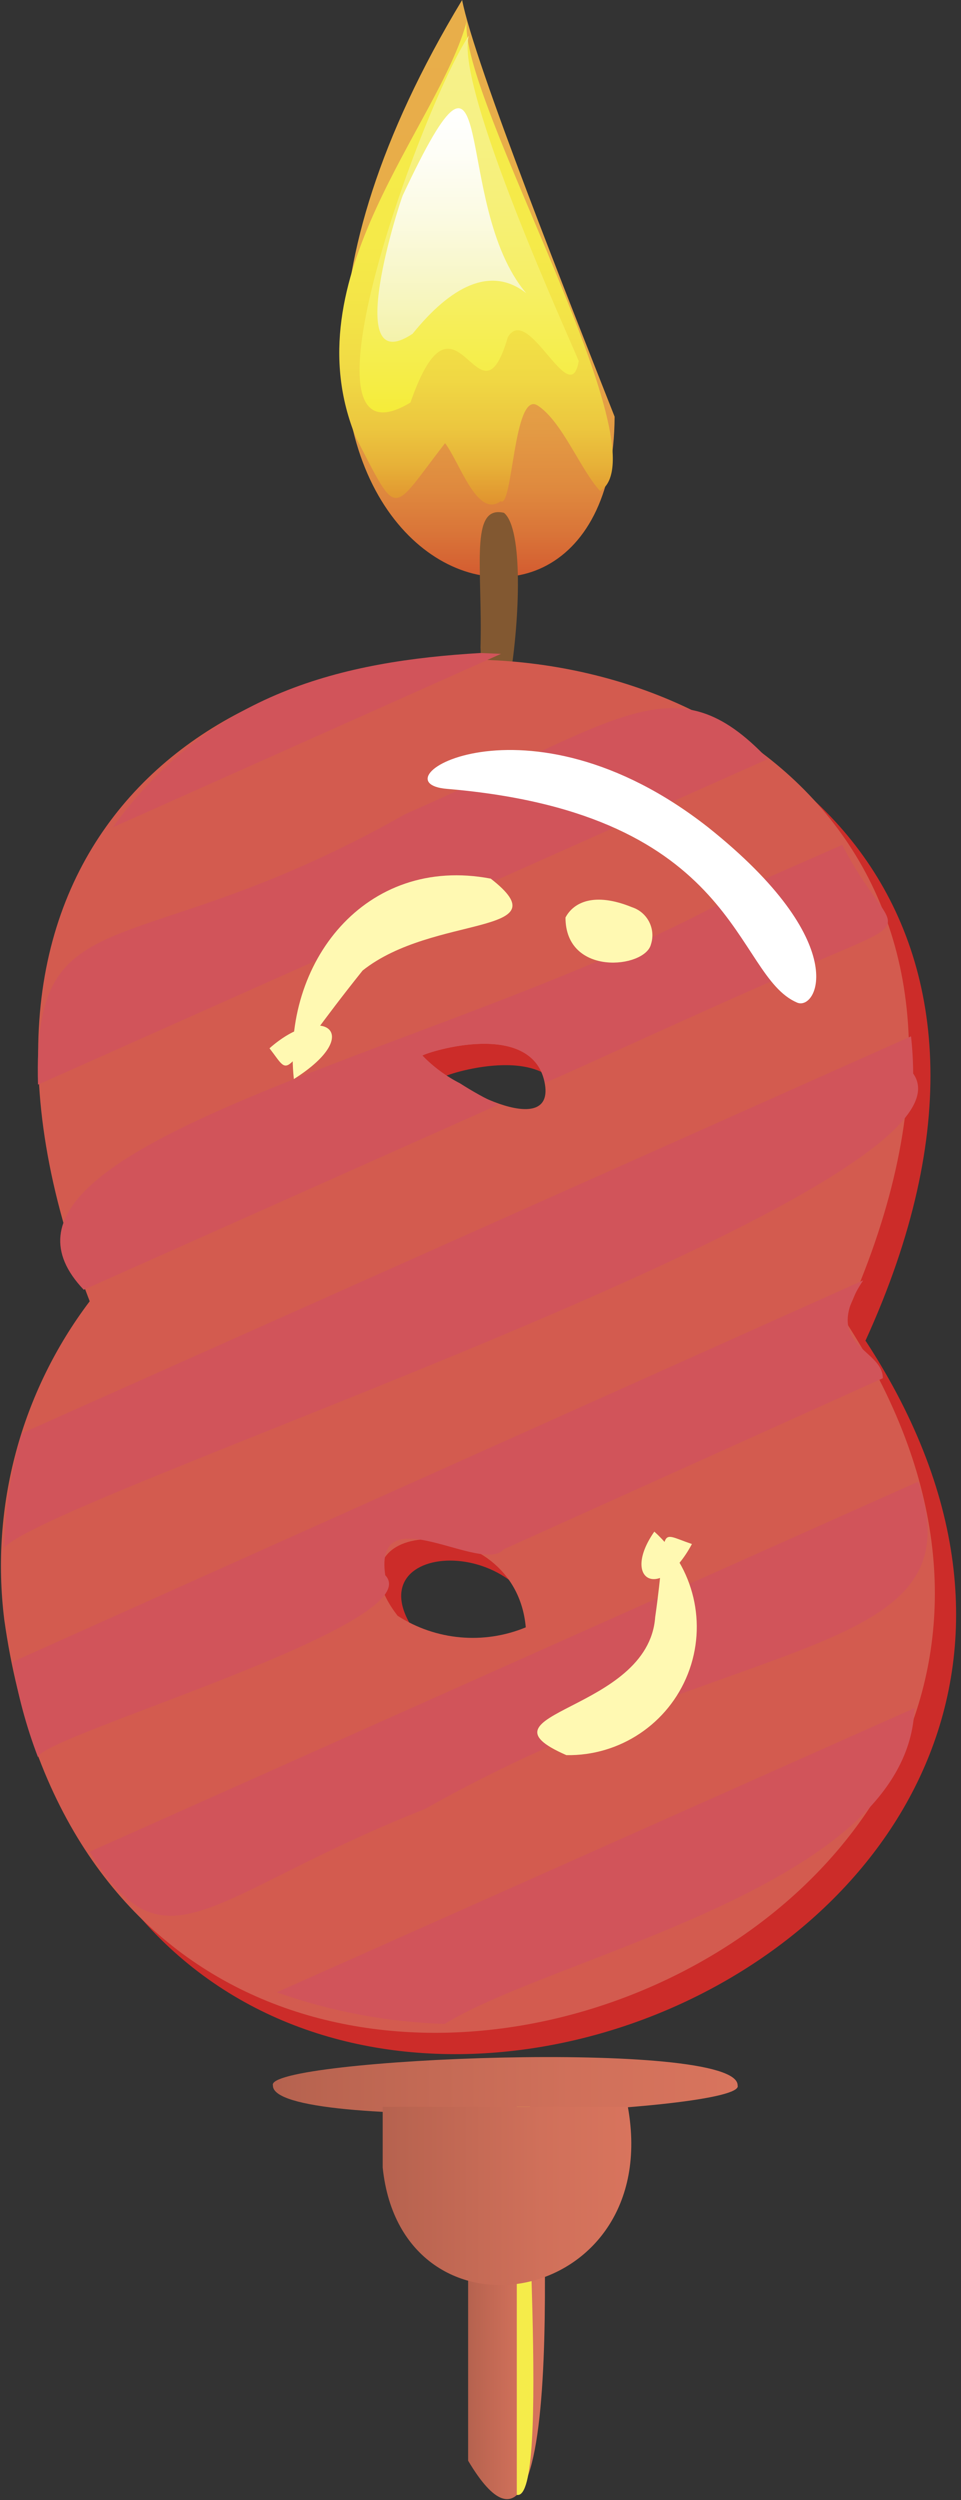 <svg width="50" height="130" viewBox="0 0 50 130" fill="none" xmlns="http://www.w3.org/2000/svg">
<rect x="0" y="0" width="50" height="130" fill="#333333" stroke="none"/>
<path d="M24.044 0C6.6 28.889 31.911 38.622 31.978 21.667C29.756 16.022 24.667 3.267 24.044 0V0Z" fill="url(#paint0_linear_1_1422)"/>
<path d="M24.289 1.089C22.844 6.533 15.067 14.422 18.533 22.778C20.756 27.067 20.311 26.711 23.156 23.044C23.933 24.067 24.822 26.956 26.044 26.067C26.689 26.489 26.711 20.267 27.978 21.089C29.244 21.911 30.2 24.422 31.222 25.533C34.622 23.467 23.8 5.044 24.289 1.089V1.089Z" fill="url(#paint1_linear_1_1422)"/>
<path d="M24.4 1.844C22 5.422 14.889 24.822 21.355 20.933C23.756 14.044 24.911 22.711 26.422 17.533C27.489 15.733 29.667 21.4 30.111 18.778C29.778 17.911 23.6 4.444 24.4 1.844V1.844Z" fill="url(#paint2_linear_1_1422)"/>
<path d="M20.956 10.156C20.845 10.378 17.733 19.845 21.467 17.356C23.422 14.933 25.511 13.778 27.378 15.245C23.422 10.578 26 -0.6 20.956 10.156Z" fill="url(#paint3_linear_1_1422)"/>
<path d="M26.222 26.667C24.422 26.244 25.111 29.511 25 33.667C25.444 45.622 28.244 28.333 26.222 26.667Z" fill="#825831"/>
<path d="M29.467 57.511C29.911 60.333 24.778 57.844 23.089 56C23.422 55.778 28.911 54.089 29.467 57.511ZM45.022 69.733C65.178 25.622 -11.911 22.733 5.8 68.889C2.221 73.619 0.627 79.558 1.356 85.445C6.889 125.489 66.689 102.889 45.044 69.733H45.022ZM21.8 85.133C17.822 80 27.911 79.445 28.467 85.733C26.28 86.637 23.79 86.413 21.8 85.133Z" fill="#CC2C29"/>
<path d="M28.356 56.4C28.8 59.222 23.667 56.733 21.978 54.889C22.311 54.667 27.8 52.978 28.356 56.4ZM43.911 68.622C64.067 24.445 -13.111 21.622 4.667 67.667C1.088 72.397 -0.506 78.336 0.222 84.222C5.867 124.444 65.578 101.778 43.933 68.622H43.911ZM20.689 84.022C16.711 78.889 26.8 78.333 27.356 84.622C25.169 85.526 22.679 85.302 20.689 84.022Z" fill="#D35B4F"/>
<path d="M25 33.956C17.867 34.378 10.956 35.978 5.867 43.022L26.067 34L25 33.956Z" fill="#D1545A"/>
<path d="M39.933 39.444C35.111 34.378 32.378 37.378 21.089 42.333C6.889 50.378 1.689 46.289 1.978 56.4L39.956 39.467L39.933 39.444Z" fill="#D1545A"/>
<path d="M23.933 56.333C23.207 55.962 22.547 55.474 21.978 54.889C22.311 54.689 27.622 53 28.355 56.289C28.555 56.289 35.422 53.067 41.111 50.6C48.4 47.356 46.467 49.089 43.822 43.933L39.378 45.889C25.311 54.378 -3.089 59.222 4.356 67.067L25.933 57.444C25.244 57.117 24.576 56.746 23.933 56.333V56.333Z" fill="#D1545A"/>
<path d="M47.511 55.822C47.508 55.176 47.471 54.531 47.4 53.889L1.133 74.533C0.572 76.471 0.266 78.472 0.222 80.489C2.444 77.778 51.733 61.778 47.511 55.822Z" fill="#D1545A"/>
<path d="M20.044 81.911C19.444 77.756 25.089 81.911 26.222 80.556L45.933 71.667C45.933 70.089 42.622 70.022 44.911 66.578L0.644 86.422C0.918 88.115 1.365 89.776 1.978 91.378C2.067 90.289 22.444 84.445 20.044 81.911V81.911Z" fill="#D1545A"/>
<path d="M47.778 77.044L4.667 96.289C8.644 102.8 10.844 98.511 22.111 94.067C38.511 84.8 50.911 86.333 47.778 77.044Z" fill="#D1545A"/>
<path d="M23.133 105.244C28.978 101.644 47.289 98.044 47.578 88.822L14.4 103.6C17.209 104.595 20.155 105.15 23.133 105.244Z" fill="#D1545A"/>
<path d="M23.267 41.022C38.533 42.311 38.156 50.711 41.467 52.133C42.511 52.6 44.4 49.044 36.844 43.022C27.333 35.556 19.356 40.711 23.267 41.022V41.022Z" fill="white"/>
<path d="M29.467 91.267C24.378 89.044 33.733 89.044 34.089 84.089C34.778 79.289 34.089 79.644 36 80.289C34.355 83.356 32.289 82.156 34.044 79.644C36.113 81.505 36.809 84.455 35.789 87.044C34.769 89.633 32.249 91.317 29.467 91.267V91.267Z" fill="#FFF9B2"/>
<path d="M25.533 45.689C29.355 48.667 22.555 47.533 18.867 50.467C14.422 56.022 15.267 56.111 14.022 54.511C16.733 52.111 19.089 53.711 15.289 56.111C14.644 50.089 19 44.444 25.533 45.689V45.689Z" fill="#FFF9B2"/>
<path d="M32.889 47.178C33.692 47.442 34.13 48.307 33.867 49.111C33.556 50.355 29.422 50.8 29.422 47.711C29.844 46.911 30.933 46.378 32.889 47.178Z" fill="#FFF9B2"/>
<path d="M24.356 127.956C29.933 137.333 27.956 110.733 28.222 109.556H24.356V127.956Z" fill="url(#paint4_linear_1_1422)"/>
<path d="M38.378 108.444C38.867 109.822 14.133 110.911 14.2 108.444C13.711 107.044 38.444 105.978 38.378 108.444Z" fill="url(#paint5_linear_1_1422)"/>
<path d="M26.889 129.733C28.689 130.133 27.022 110.489 27.578 109.556H26.889V129.733Z" fill="#F5EC4A"/>
<path d="M19.911 112.711C20.911 122.378 34.556 120.022 32.667 109.556H19.911V112.711Z" fill="url(#paint6_linear_1_1422)"/>
<defs>
<linearGradient id="paint0_linear_1_1422" x1="24.933" y1="29.978" x2="24.933" y2="0" gradientUnits="userSpaceOnUse">
<stop stop-color="#D35B30"/>
<stop offset="0.07" stop-color="#D97338"/>
<stop offset="0.15" stop-color="#DF893E"/>
<stop offset="0.25" stop-color="#E39A44"/>
<stop offset="0.36" stop-color="#E6A547"/>
<stop offset="0.53" stop-color="#E8AC49"/>
<stop offset="1" stop-color="#E8AE4A"/>
</linearGradient>
<linearGradient id="paint1_linear_1_1422" x1="24.778" y1="26.222" x2="24.778" y2="1.089" gradientUnits="userSpaceOnUse">
<stop stop-color="#E0922F"/>
<stop offset="0.01" stop-color="#E19630"/>
<stop offset="0.08" stop-color="#E7B138"/>
<stop offset="0.16" stop-color="#ECC73F"/>
<stop offset="0.26" stop-color="#F0D844"/>
<stop offset="0.38" stop-color="#F3E347"/>
<stop offset="0.54" stop-color="#F5EA49"/>
<stop offset="1" stop-color="#F5EC4A"/>
</linearGradient>
<linearGradient id="paint2_linear_1_1422" x1="24.4" y1="21.445" x2="24.4" y2="1.844" gradientUnits="userSpaceOnUse">
<stop stop-color="#F5EC39"/>
<stop offset="0.07" stop-color="#F5ED44"/>
<stop offset="0.32" stop-color="#F6EF63"/>
<stop offset="0.56" stop-color="#F6F079"/>
<stop offset="0.79" stop-color="#F6F186"/>
<stop offset="1" stop-color="#F6F18B"/>
</linearGradient>
<linearGradient id="paint3_linear_1_1422" x1="23.489" y1="17.778" x2="23.489" y2="5.622" gradientUnits="userSpaceOnUse">
<stop stop-color="#F4F2AA"/>
<stop offset="0.14" stop-color="#F6F5BA"/>
<stop offset="0.51" stop-color="#FBFAE0"/>
<stop offset="0.81" stop-color="#FEFEF7"/>
<stop offset="1" stop-color="white"/>
</linearGradient>
<linearGradient id="paint4_linear_1_1422" x1="24.356" y1="119.756" x2="28.356" y2="119.756" gradientUnits="userSpaceOnUse">
<stop stop-color="#B5624F"/>
<stop offset="0.08" stop-color="#B96450"/>
<stop offset="0.64" stop-color="#D0705A"/>
<stop offset="1" stop-color="#D8745D"/>
</linearGradient>
<linearGradient id="paint5_linear_1_1422" x1="14.2" y1="108.444" x2="38.378" y2="108.444" gradientUnits="userSpaceOnUse">
<stop stop-color="#B5624F"/>
<stop offset="0.08" stop-color="#B96450"/>
<stop offset="0.64" stop-color="#D0705A"/>
<stop offset="1" stop-color="#D8745D"/>
</linearGradient>
<linearGradient id="paint6_linear_1_1422" x1="19.911" y1="114.2" x2="32.844" y2="114.2" gradientUnits="userSpaceOnUse">
<stop stop-color="#B5624F"/>
<stop offset="0.08" stop-color="#B96450"/>
<stop offset="0.64" stop-color="#D0705A"/>
<stop offset="1" stop-color="#D8745D"/>
</linearGradient>
</defs>
</svg>
